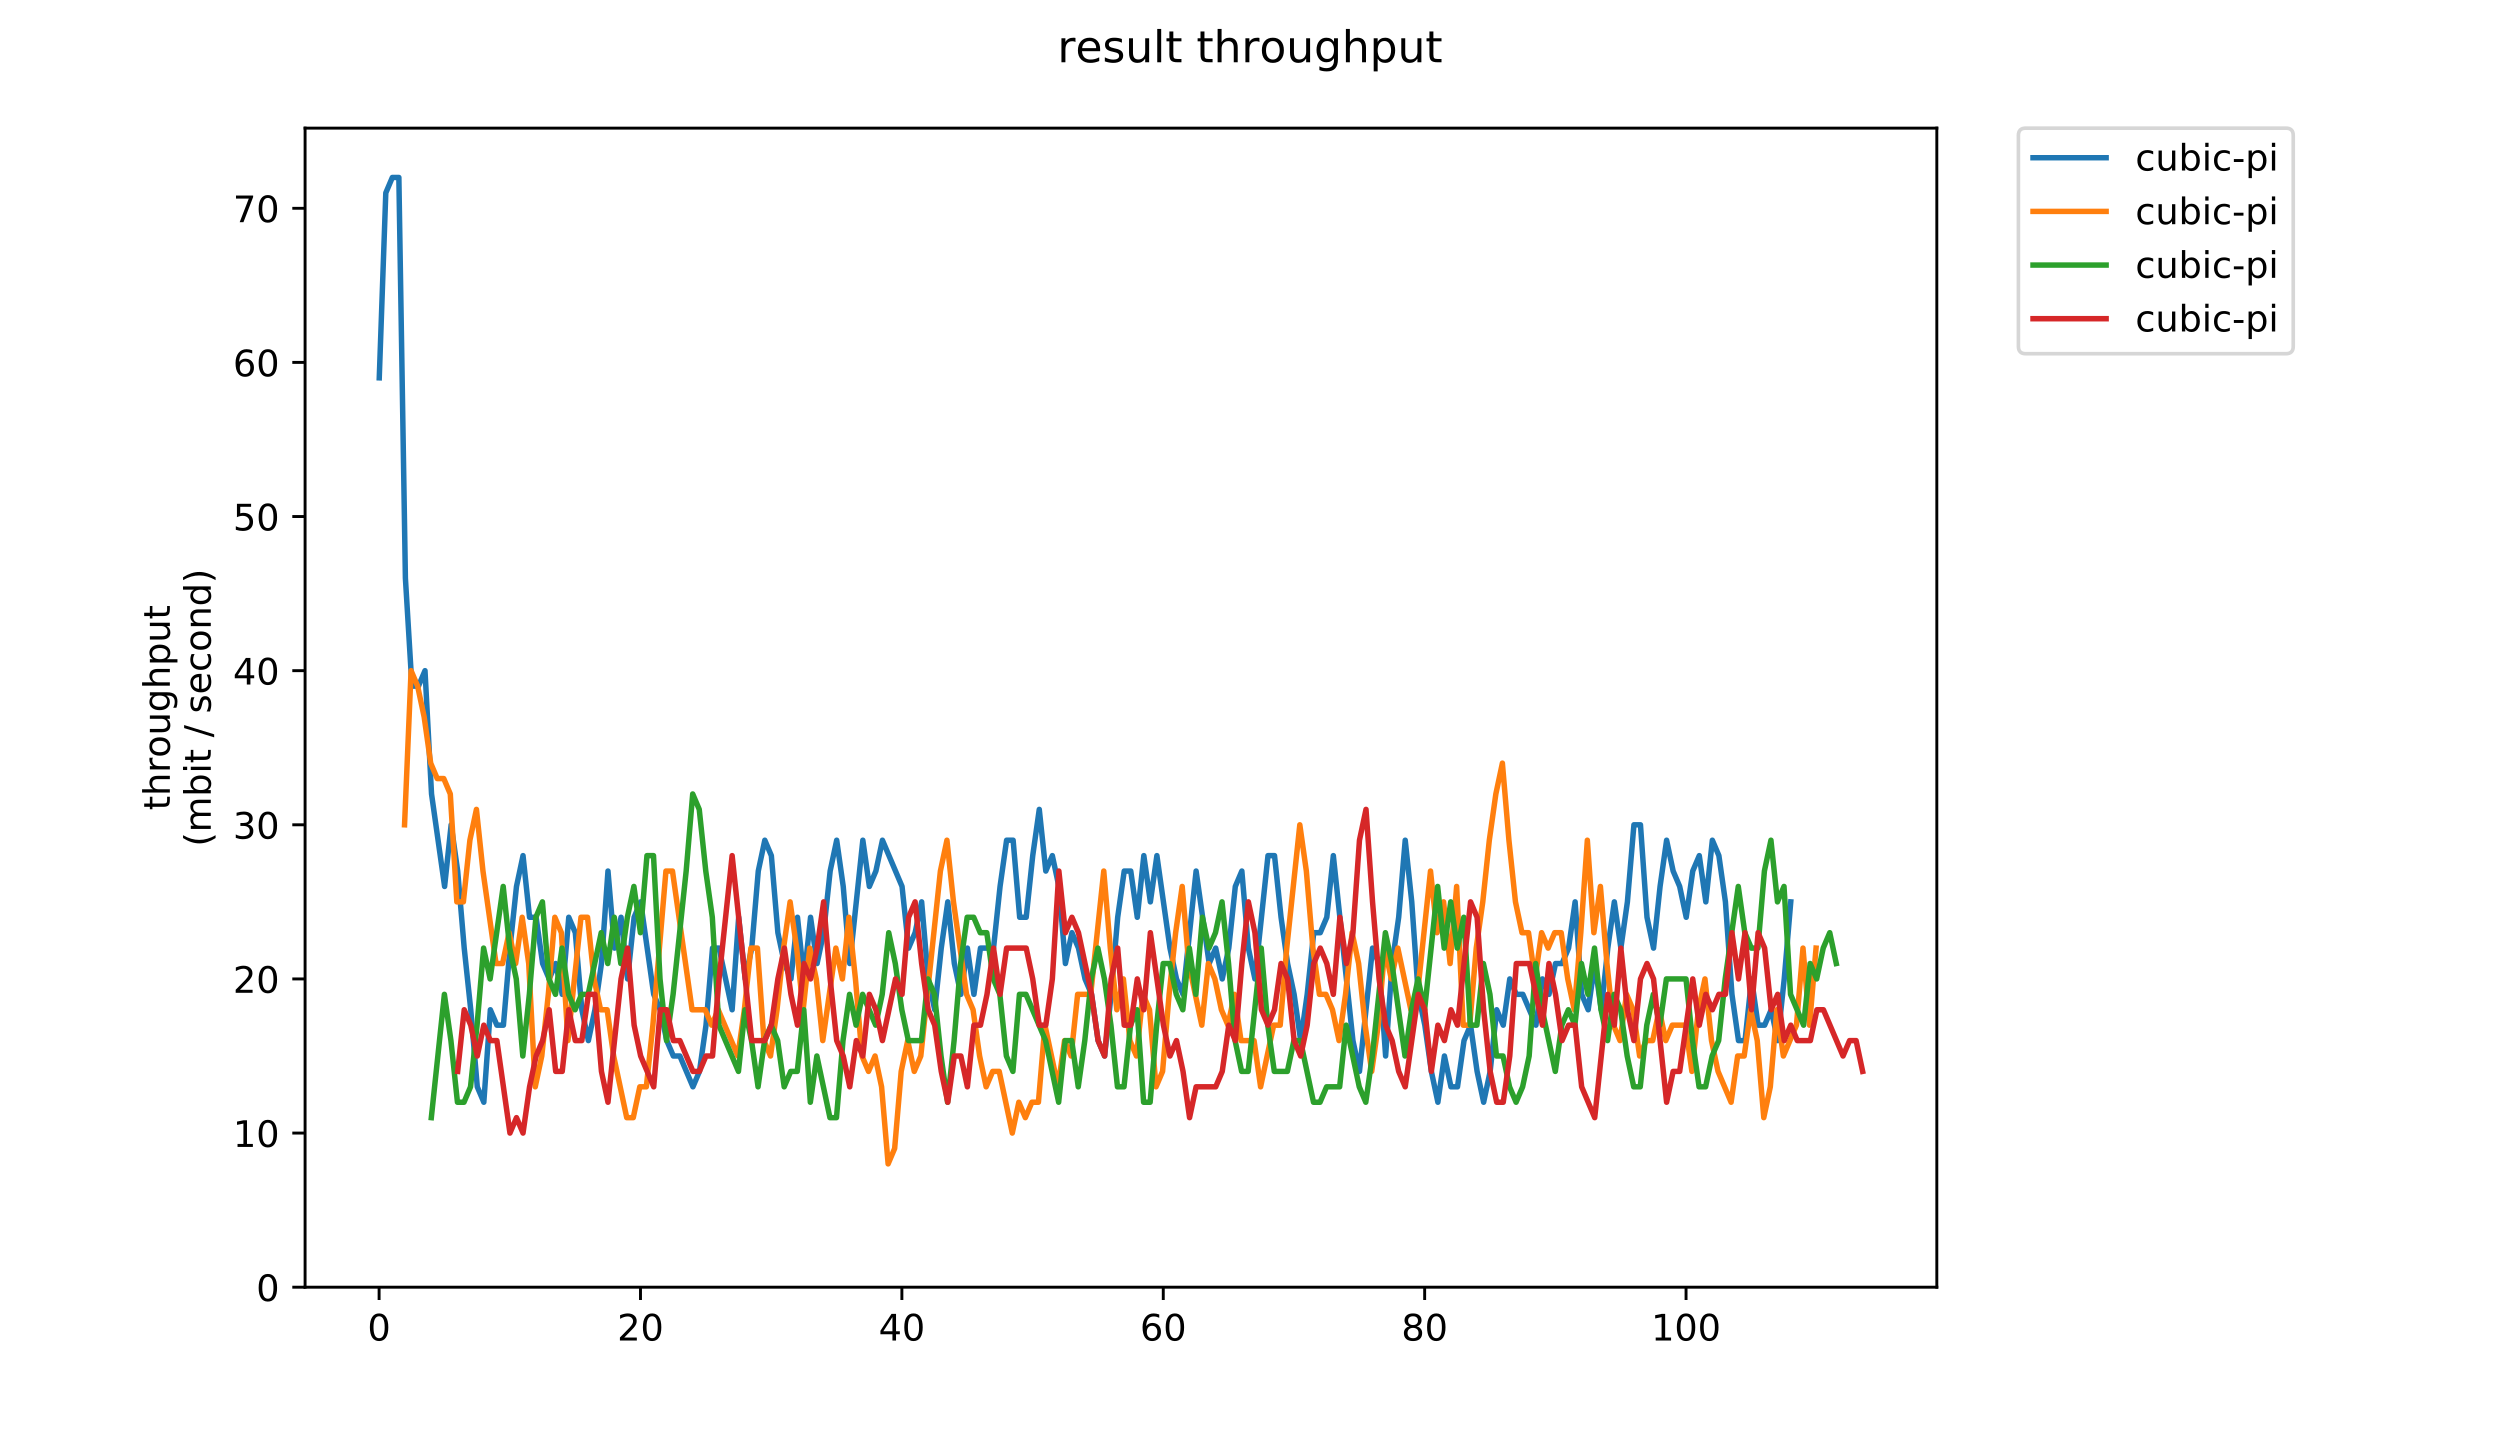 <?xml version="1.0" encoding="utf-8" standalone="no"?>
<!DOCTYPE svg PUBLIC "-//W3C//DTD SVG 1.1//EN"
  "http://www.w3.org/Graphics/SVG/1.1/DTD/svg11.dtd">
<!-- Created with matplotlib (https://matplotlib.org/) -->
<svg height="396pt" version="1.1" viewBox="0 0 684 396" width="684pt" xmlns="http://www.w3.org/2000/svg" xmlns:xlink="http://www.w3.org/1999/xlink">
 <defs>
  <style type="text/css">
*{stroke-linecap:butt;stroke-linejoin:round;}
  </style>
 </defs>
 <g id="figure_1">
  <g id="patch_1">
   <path d="M 0 396 
L 684 396 
L 684 0 
L 0 0 
z
" style="fill:#ffffff;"/>
  </g>
  <g id="axes_1">
   <g id="patch_2">
    <path d="M 83.472 352.174 
L 529.913 352.174 
L 529.913 35.062 
L 83.472 35.062 
z
" style="fill:#ffffff;"/>
   </g>
   <g id="matplotlib.axis_1">
    <g id="xtick_1">
     <g id="line2d_1">
      <defs>
       <path d="M 0 0 
L 0 3.5 
" id="mb45acf8e21" style="stroke:#000000;stroke-width:0.8;"/>
      </defs>
      <g>
       <use style="stroke:#000000;stroke-width:0.8;" x="103.722" xlink:href="#mb45acf8e21" y="352.174"/>
      </g>
     </g>
     <g id="text_1">
      <!-- 0 -->
      <defs>
       <path d="M 31.781 66.406 
Q 24.172 66.406 20.328 58.906 
Q 16.5 51.422 16.5 36.375 
Q 16.5 21.391 20.328 13.891 
Q 24.172 6.391 31.781 6.391 
Q 39.453 6.391 43.281 13.891 
Q 47.125 21.391 47.125 36.375 
Q 47.125 51.422 43.281 58.906 
Q 39.453 66.406 31.781 66.406 
z
M 31.781 74.219 
Q 44.047 74.219 50.516 64.516 
Q 56.984 54.828 56.984 36.375 
Q 56.984 17.969 50.516 8.266 
Q 44.047 -1.422 31.781 -1.422 
Q 19.531 -1.422 13.062 8.266 
Q 6.594 17.969 6.594 36.375 
Q 6.594 54.828 13.062 64.516 
Q 19.531 74.219 31.781 74.219 
z
" id="DejaVuSans-48"/>
      </defs>
      <g transform="translate(100.541 366.773)scale(0.1 -0.1)">
       <use xlink:href="#DejaVuSans-48"/>
      </g>
     </g>
    </g>
    <g id="xtick_2">
     <g id="line2d_2">
      <g>
       <use style="stroke:#000000;stroke-width:0.8;" x="175.239" xlink:href="#mb45acf8e21" y="352.174"/>
      </g>
     </g>
     <g id="text_2">
      <!-- 20 -->
      <defs>
       <path d="M 19.188 8.297 
L 53.609 8.297 
L 53.609 0 
L 7.328 0 
L 7.328 8.297 
Q 12.938 14.109 22.625 23.891 
Q 32.328 33.688 34.812 36.531 
Q 39.547 41.844 41.422 45.531 
Q 43.312 49.219 43.312 52.781 
Q 43.312 58.594 39.234 62.25 
Q 35.156 65.922 28.609 65.922 
Q 23.969 65.922 18.812 64.312 
Q 13.672 62.703 7.812 59.422 
L 7.812 69.391 
Q 13.766 71.781 18.938 73 
Q 24.125 74.219 28.422 74.219 
Q 39.75 74.219 46.484 68.547 
Q 53.219 62.891 53.219 53.422 
Q 53.219 48.922 51.531 44.891 
Q 49.859 40.875 45.406 35.406 
Q 44.188 33.984 37.641 27.219 
Q 31.109 20.453 19.188 8.297 
z
" id="DejaVuSans-50"/>
      </defs>
      <g transform="translate(168.876 366.773)scale(0.1 -0.1)">
       <use xlink:href="#DejaVuSans-50"/>
       <use x="63.623" xlink:href="#DejaVuSans-48"/>
      </g>
     </g>
    </g>
    <g id="xtick_3">
     <g id="line2d_3">
      <g>
       <use style="stroke:#000000;stroke-width:0.8;" x="246.755" xlink:href="#mb45acf8e21" y="352.174"/>
      </g>
     </g>
     <g id="text_3">
      <!-- 40 -->
      <defs>
       <path d="M 37.797 64.312 
L 12.891 25.391 
L 37.797 25.391 
z
M 35.203 72.906 
L 47.609 72.906 
L 47.609 25.391 
L 58.016 25.391 
L 58.016 17.188 
L 47.609 17.188 
L 47.609 0 
L 37.797 0 
L 37.797 17.188 
L 4.891 17.188 
L 4.891 26.703 
z
" id="DejaVuSans-52"/>
      </defs>
      <g transform="translate(240.392 366.773)scale(0.1 -0.1)">
       <use xlink:href="#DejaVuSans-52"/>
       <use x="63.623" xlink:href="#DejaVuSans-48"/>
      </g>
     </g>
    </g>
    <g id="xtick_4">
     <g id="line2d_4">
      <g>
       <use style="stroke:#000000;stroke-width:0.8;" x="318.271" xlink:href="#mb45acf8e21" y="352.174"/>
      </g>
     </g>
     <g id="text_4">
      <!-- 60 -->
      <defs>
       <path d="M 33.016 40.375 
Q 26.375 40.375 22.484 35.828 
Q 18.609 31.297 18.609 23.391 
Q 18.609 15.531 22.484 10.953 
Q 26.375 6.391 33.016 6.391 
Q 39.656 6.391 43.531 10.953 
Q 47.406 15.531 47.406 23.391 
Q 47.406 31.297 43.531 35.828 
Q 39.656 40.375 33.016 40.375 
z
M 52.594 71.297 
L 52.594 62.312 
Q 48.875 64.062 45.094 64.984 
Q 41.312 65.922 37.594 65.922 
Q 27.828 65.922 22.672 59.328 
Q 17.531 52.734 16.797 39.406 
Q 19.672 43.656 24.016 45.922 
Q 28.375 48.188 33.594 48.188 
Q 44.578 48.188 50.953 41.516 
Q 57.328 34.859 57.328 23.391 
Q 57.328 12.156 50.688 5.359 
Q 44.047 -1.422 33.016 -1.422 
Q 20.359 -1.422 13.672 8.266 
Q 6.984 17.969 6.984 36.375 
Q 6.984 53.656 15.188 63.938 
Q 23.391 74.219 37.203 74.219 
Q 40.922 74.219 44.703 73.484 
Q 48.484 72.75 52.594 71.297 
z
" id="DejaVuSans-54"/>
      </defs>
      <g transform="translate(311.909 366.773)scale(0.1 -0.1)">
       <use xlink:href="#DejaVuSans-54"/>
       <use x="63.623" xlink:href="#DejaVuSans-48"/>
      </g>
     </g>
    </g>
    <g id="xtick_5">
     <g id="line2d_5">
      <g>
       <use style="stroke:#000000;stroke-width:0.8;" x="389.787" xlink:href="#mb45acf8e21" y="352.174"/>
      </g>
     </g>
     <g id="text_5">
      <!-- 80 -->
      <defs>
       <path d="M 31.781 34.625 
Q 24.75 34.625 20.719 30.859 
Q 16.703 27.094 16.703 20.516 
Q 16.703 13.922 20.719 10.156 
Q 24.75 6.391 31.781 6.391 
Q 38.812 6.391 42.859 10.172 
Q 46.922 13.969 46.922 20.516 
Q 46.922 27.094 42.891 30.859 
Q 38.875 34.625 31.781 34.625 
z
M 21.922 38.812 
Q 15.578 40.375 12.031 44.719 
Q 8.5 49.078 8.5 55.328 
Q 8.5 64.062 14.719 69.141 
Q 20.953 74.219 31.781 74.219 
Q 42.672 74.219 48.875 69.141 
Q 55.078 64.062 55.078 55.328 
Q 55.078 49.078 51.531 44.719 
Q 48 40.375 41.703 38.812 
Q 48.828 37.156 52.797 32.312 
Q 56.781 27.484 56.781 20.516 
Q 56.781 9.906 50.312 4.234 
Q 43.844 -1.422 31.781 -1.422 
Q 19.734 -1.422 13.25 4.234 
Q 6.781 9.906 6.781 20.516 
Q 6.781 27.484 10.781 32.312 
Q 14.797 37.156 21.922 38.812 
z
M 18.312 54.391 
Q 18.312 48.734 21.844 45.562 
Q 25.391 42.391 31.781 42.391 
Q 38.141 42.391 41.719 45.562 
Q 45.312 48.734 45.312 54.391 
Q 45.312 60.062 41.719 63.234 
Q 38.141 66.406 31.781 66.406 
Q 25.391 66.406 21.844 63.234 
Q 18.312 60.062 18.312 54.391 
z
" id="DejaVuSans-56"/>
      </defs>
      <g transform="translate(383.425 366.773)scale(0.1 -0.1)">
       <use xlink:href="#DejaVuSans-56"/>
       <use x="63.623" xlink:href="#DejaVuSans-48"/>
      </g>
     </g>
    </g>
    <g id="xtick_6">
     <g id="line2d_6">
      <g>
       <use style="stroke:#000000;stroke-width:0.8;" x="461.304" xlink:href="#mb45acf8e21" y="352.174"/>
      </g>
     </g>
     <g id="text_6">
      <!-- 100 -->
      <defs>
       <path d="M 12.406 8.297 
L 28.516 8.297 
L 28.516 63.922 
L 10.984 60.406 
L 10.984 69.391 
L 28.422 72.906 
L 38.281 72.906 
L 38.281 8.297 
L 54.391 8.297 
L 54.391 0 
L 12.406 0 
z
" id="DejaVuSans-49"/>
      </defs>
      <g transform="translate(451.76 366.773)scale(0.1 -0.1)">
       <use xlink:href="#DejaVuSans-49"/>
       <use x="63.623" xlink:href="#DejaVuSans-48"/>
       <use x="127.246" xlink:href="#DejaVuSans-48"/>
      </g>
     </g>
    </g>
   </g>
   <g id="matplotlib.axis_2">
    <g id="ytick_1">
     <g id="line2d_7">
      <defs>
       <path d="M 0 0 
L -3.5 0 
" id="mdee105ce98" style="stroke:#000000;stroke-width:0.8;"/>
      </defs>
      <g>
       <use style="stroke:#000000;stroke-width:0.8;" x="83.472" xlink:href="#mdee105ce98" y="352.174"/>
      </g>
     </g>
     <g id="text_7">
      <!-- 0 -->
      <g transform="translate(70.11 355.973)scale(0.1 -0.1)">
       <use xlink:href="#DejaVuSans-48"/>
      </g>
     </g>
    </g>
    <g id="ytick_2">
     <g id="line2d_8">
      <g>
       <use style="stroke:#000000;stroke-width:0.8;" x="83.472" xlink:href="#mdee105ce98" y="310.005"/>
      </g>
     </g>
     <g id="text_8">
      <!-- 10 -->
      <g transform="translate(63.747 313.804)scale(0.1 -0.1)">
       <use xlink:href="#DejaVuSans-49"/>
       <use x="63.623" xlink:href="#DejaVuSans-48"/>
      </g>
     </g>
    </g>
    <g id="ytick_3">
     <g id="line2d_9">
      <g>
       <use style="stroke:#000000;stroke-width:0.8;" x="83.472" xlink:href="#mdee105ce98" y="267.836"/>
      </g>
     </g>
     <g id="text_9">
      <!-- 20 -->
      <g transform="translate(63.747 271.635)scale(0.1 -0.1)">
       <use xlink:href="#DejaVuSans-50"/>
       <use x="63.623" xlink:href="#DejaVuSans-48"/>
      </g>
     </g>
    </g>
    <g id="ytick_4">
     <g id="line2d_10">
      <g>
       <use style="stroke:#000000;stroke-width:0.8;" x="83.472" xlink:href="#mdee105ce98" y="225.667"/>
      </g>
     </g>
     <g id="text_10">
      <!-- 30 -->
      <defs>
       <path d="M 40.578 39.312 
Q 47.656 37.797 51.625 33 
Q 55.609 28.219 55.609 21.188 
Q 55.609 10.406 48.188 4.484 
Q 40.766 -1.422 27.094 -1.422 
Q 22.516 -1.422 17.656 -0.516 
Q 12.797 0.391 7.625 2.203 
L 7.625 11.719 
Q 11.719 9.328 16.594 8.109 
Q 21.484 6.891 26.812 6.891 
Q 36.078 6.891 40.938 10.547 
Q 45.797 14.203 45.797 21.188 
Q 45.797 27.641 41.281 31.266 
Q 36.766 34.906 28.719 34.906 
L 20.219 34.906 
L 20.219 43.016 
L 29.109 43.016 
Q 36.375 43.016 40.234 45.922 
Q 44.094 48.828 44.094 54.297 
Q 44.094 59.906 40.109 62.906 
Q 36.141 65.922 28.719 65.922 
Q 24.656 65.922 20.016 65.031 
Q 15.375 64.156 9.812 62.312 
L 9.812 71.094 
Q 15.438 72.656 20.344 73.438 
Q 25.25 74.219 29.594 74.219 
Q 40.828 74.219 47.359 69.109 
Q 53.906 64.016 53.906 55.328 
Q 53.906 49.266 50.438 45.094 
Q 46.969 40.922 40.578 39.312 
z
" id="DejaVuSans-51"/>
      </defs>
      <g transform="translate(63.747 229.466)scale(0.1 -0.1)">
       <use xlink:href="#DejaVuSans-51"/>
       <use x="63.623" xlink:href="#DejaVuSans-48"/>
      </g>
     </g>
    </g>
    <g id="ytick_5">
     <g id="line2d_11">
      <g>
       <use style="stroke:#000000;stroke-width:0.8;" x="83.472" xlink:href="#mdee105ce98" y="183.498"/>
      </g>
     </g>
     <g id="text_11">
      <!-- 40 -->
      <g transform="translate(63.747 187.297)scale(0.1 -0.1)">
       <use xlink:href="#DejaVuSans-52"/>
       <use x="63.623" xlink:href="#DejaVuSans-48"/>
      </g>
     </g>
    </g>
    <g id="ytick_6">
     <g id="line2d_12">
      <g>
       <use style="stroke:#000000;stroke-width:0.8;" x="83.472" xlink:href="#mdee105ce98" y="141.329"/>
      </g>
     </g>
     <g id="text_12">
      <!-- 50 -->
      <defs>
       <path d="M 10.797 72.906 
L 49.516 72.906 
L 49.516 64.594 
L 19.828 64.594 
L 19.828 46.734 
Q 21.969 47.469 24.109 47.828 
Q 26.266 48.188 28.422 48.188 
Q 40.625 48.188 47.75 41.5 
Q 54.891 34.812 54.891 23.391 
Q 54.891 11.625 47.562 5.094 
Q 40.234 -1.422 26.906 -1.422 
Q 22.312 -1.422 17.547 -0.641 
Q 12.797 0.141 7.719 1.703 
L 7.719 11.625 
Q 12.109 9.234 16.797 8.062 
Q 21.484 6.891 26.703 6.891 
Q 35.156 6.891 40.078 11.328 
Q 45.016 15.766 45.016 23.391 
Q 45.016 31 40.078 35.438 
Q 35.156 39.891 26.703 39.891 
Q 22.75 39.891 18.812 39.016 
Q 14.891 38.141 10.797 36.281 
z
" id="DejaVuSans-53"/>
      </defs>
      <g transform="translate(63.747 145.128)scale(0.1 -0.1)">
       <use xlink:href="#DejaVuSans-53"/>
       <use x="63.623" xlink:href="#DejaVuSans-48"/>
      </g>
     </g>
    </g>
    <g id="ytick_7">
     <g id="line2d_13">
      <g>
       <use style="stroke:#000000;stroke-width:0.8;" x="83.472" xlink:href="#mdee105ce98" y="99.16"/>
      </g>
     </g>
     <g id="text_13">
      <!-- 60 -->
      <g transform="translate(63.747 102.959)scale(0.1 -0.1)">
       <use xlink:href="#DejaVuSans-54"/>
       <use x="63.623" xlink:href="#DejaVuSans-48"/>
      </g>
     </g>
    </g>
    <g id="ytick_8">
     <g id="line2d_14">
      <g>
       <use style="stroke:#000000;stroke-width:0.8;" x="83.472" xlink:href="#mdee105ce98" y="56.99"/>
      </g>
     </g>
     <g id="text_14">
      <!-- 70 -->
      <defs>
       <path d="M 8.203 72.906 
L 55.078 72.906 
L 55.078 68.703 
L 28.609 0 
L 18.312 0 
L 43.219 64.594 
L 8.203 64.594 
z
" id="DejaVuSans-55"/>
      </defs>
      <g transform="translate(63.747 60.79)scale(0.1 -0.1)">
       <use xlink:href="#DejaVuSans-55"/>
       <use x="63.623" xlink:href="#DejaVuSans-48"/>
      </g>
     </g>
    </g>
    <g id="text_15">
     <!-- throughput -->
     <defs>
      <path d="M 18.312 70.219 
L 18.312 54.688 
L 36.812 54.688 
L 36.812 47.703 
L 18.312 47.703 
L 18.312 18.016 
Q 18.312 11.328 20.141 9.422 
Q 21.969 7.516 27.594 7.516 
L 36.812 7.516 
L 36.812 0 
L 27.594 0 
Q 17.188 0 13.234 3.875 
Q 9.281 7.766 9.281 18.016 
L 9.281 47.703 
L 2.688 47.703 
L 2.688 54.688 
L 9.281 54.688 
L 9.281 70.219 
z
" id="DejaVuSans-116"/>
      <path d="M 54.891 33.016 
L 54.891 0 
L 45.906 0 
L 45.906 32.719 
Q 45.906 40.484 42.875 44.328 
Q 39.844 48.188 33.797 48.188 
Q 26.516 48.188 22.312 43.547 
Q 18.109 38.922 18.109 30.906 
L 18.109 0 
L 9.078 0 
L 9.078 75.984 
L 18.109 75.984 
L 18.109 46.188 
Q 21.344 51.125 25.703 53.562 
Q 30.078 56 35.797 56 
Q 45.219 56 50.047 50.172 
Q 54.891 44.344 54.891 33.016 
z
" id="DejaVuSans-104"/>
      <path d="M 41.109 46.297 
Q 39.594 47.172 37.812 47.578 
Q 36.031 48 33.891 48 
Q 26.266 48 22.188 43.047 
Q 18.109 38.094 18.109 28.812 
L 18.109 0 
L 9.078 0 
L 9.078 54.688 
L 18.109 54.688 
L 18.109 46.188 
Q 20.953 51.172 25.484 53.578 
Q 30.031 56 36.531 56 
Q 37.453 56 38.578 55.875 
Q 39.703 55.766 41.062 55.516 
z
" id="DejaVuSans-114"/>
      <path d="M 30.609 48.391 
Q 23.391 48.391 19.188 42.75 
Q 14.984 37.109 14.984 27.297 
Q 14.984 17.484 19.156 11.844 
Q 23.344 6.203 30.609 6.203 
Q 37.797 6.203 41.984 11.859 
Q 46.188 17.531 46.188 27.297 
Q 46.188 37.016 41.984 42.703 
Q 37.797 48.391 30.609 48.391 
z
M 30.609 56 
Q 42.328 56 49.016 48.375 
Q 55.719 40.766 55.719 27.297 
Q 55.719 13.875 49.016 6.219 
Q 42.328 -1.422 30.609 -1.422 
Q 18.844 -1.422 12.172 6.219 
Q 5.516 13.875 5.516 27.297 
Q 5.516 40.766 12.172 48.375 
Q 18.844 56 30.609 56 
z
" id="DejaVuSans-111"/>
      <path d="M 8.5 21.578 
L 8.5 54.688 
L 17.484 54.688 
L 17.484 21.922 
Q 17.484 14.156 20.5 10.266 
Q 23.531 6.391 29.594 6.391 
Q 36.859 6.391 41.078 11.031 
Q 45.312 15.672 45.312 23.688 
L 45.312 54.688 
L 54.297 54.688 
L 54.297 0 
L 45.312 0 
L 45.312 8.406 
Q 42.047 3.422 37.719 1 
Q 33.406 -1.422 27.688 -1.422 
Q 18.266 -1.422 13.375 4.438 
Q 8.5 10.297 8.5 21.578 
z
M 31.109 56 
z
" id="DejaVuSans-117"/>
      <path d="M 45.406 27.984 
Q 45.406 37.75 41.375 43.109 
Q 37.359 48.484 30.078 48.484 
Q 22.859 48.484 18.828 43.109 
Q 14.797 37.75 14.797 27.984 
Q 14.797 18.266 18.828 12.891 
Q 22.859 7.516 30.078 7.516 
Q 37.359 7.516 41.375 12.891 
Q 45.406 18.266 45.406 27.984 
z
M 54.391 6.781 
Q 54.391 -7.172 48.188 -13.984 
Q 42 -20.797 29.203 -20.797 
Q 24.469 -20.797 20.266 -20.094 
Q 16.062 -19.391 12.109 -17.922 
L 12.109 -9.188 
Q 16.062 -11.328 19.922 -12.344 
Q 23.781 -13.375 27.781 -13.375 
Q 36.625 -13.375 41.016 -8.766 
Q 45.406 -4.156 45.406 5.172 
L 45.406 9.625 
Q 42.625 4.781 38.281 2.391 
Q 33.938 0 27.875 0 
Q 17.828 0 11.672 7.656 
Q 5.516 15.328 5.516 27.984 
Q 5.516 40.672 11.672 48.328 
Q 17.828 56 27.875 56 
Q 33.938 56 38.281 53.609 
Q 42.625 51.219 45.406 46.391 
L 45.406 54.688 
L 54.391 54.688 
z
" id="DejaVuSans-103"/>
      <path d="M 18.109 8.203 
L 18.109 -20.797 
L 9.078 -20.797 
L 9.078 54.688 
L 18.109 54.688 
L 18.109 46.391 
Q 20.953 51.266 25.266 53.625 
Q 29.594 56 35.594 56 
Q 45.562 56 51.781 48.094 
Q 58.016 40.188 58.016 27.297 
Q 58.016 14.406 51.781 6.484 
Q 45.562 -1.422 35.594 -1.422 
Q 29.594 -1.422 25.266 0.953 
Q 20.953 3.328 18.109 8.203 
z
M 48.688 27.297 
Q 48.688 37.203 44.609 42.844 
Q 40.531 48.484 33.406 48.484 
Q 26.266 48.484 22.188 42.844 
Q 18.109 37.203 18.109 27.297 
Q 18.109 17.391 22.188 11.75 
Q 26.266 6.109 33.406 6.109 
Q 40.531 6.109 44.609 11.75 
Q 48.688 17.391 48.688 27.297 
z
" id="DejaVuSans-112"/>
     </defs>
     <g transform="translate(46.47 221.675)rotate(-90)scale(0.1 -0.1)">
      <use xlink:href="#DejaVuSans-116"/>
      <use x="39.209" xlink:href="#DejaVuSans-104"/>
      <use x="102.588" xlink:href="#DejaVuSans-114"/>
      <use x="143.67" xlink:href="#DejaVuSans-111"/>
      <use x="204.852" xlink:href="#DejaVuSans-117"/>
      <use x="268.23" xlink:href="#DejaVuSans-103"/>
      <use x="331.707" xlink:href="#DejaVuSans-104"/>
      <use x="395.086" xlink:href="#DejaVuSans-112"/>
      <use x="458.562" xlink:href="#DejaVuSans-117"/>
      <use x="521.941" xlink:href="#DejaVuSans-116"/>
     </g>
     <!-- (mbit / second) -->
     <defs>
      <path d="M 31 75.875 
Q 24.469 64.656 21.281 53.656 
Q 18.109 42.672 18.109 31.391 
Q 18.109 20.125 21.312 9.062 
Q 24.516 -2 31 -13.188 
L 23.188 -13.188 
Q 15.875 -1.703 12.234 9.375 
Q 8.594 20.453 8.594 31.391 
Q 8.594 42.281 12.203 53.312 
Q 15.828 64.359 23.188 75.875 
z
" id="DejaVuSans-40"/>
      <path d="M 52 44.188 
Q 55.375 50.25 60.062 53.125 
Q 64.75 56 71.094 56 
Q 79.641 56 84.281 50.016 
Q 88.922 44.047 88.922 33.016 
L 88.922 0 
L 79.891 0 
L 79.891 32.719 
Q 79.891 40.578 77.094 44.375 
Q 74.312 48.188 68.609 48.188 
Q 61.625 48.188 57.562 43.547 
Q 53.516 38.922 53.516 30.906 
L 53.516 0 
L 44.484 0 
L 44.484 32.719 
Q 44.484 40.625 41.703 44.406 
Q 38.922 48.188 33.109 48.188 
Q 26.219 48.188 22.156 43.531 
Q 18.109 38.875 18.109 30.906 
L 18.109 0 
L 9.078 0 
L 9.078 54.688 
L 18.109 54.688 
L 18.109 46.188 
Q 21.188 51.219 25.484 53.609 
Q 29.781 56 35.688 56 
Q 41.656 56 45.828 52.969 
Q 50 49.953 52 44.188 
z
" id="DejaVuSans-109"/>
      <path d="M 48.688 27.297 
Q 48.688 37.203 44.609 42.844 
Q 40.531 48.484 33.406 48.484 
Q 26.266 48.484 22.188 42.844 
Q 18.109 37.203 18.109 27.297 
Q 18.109 17.391 22.188 11.75 
Q 26.266 6.109 33.406 6.109 
Q 40.531 6.109 44.609 11.75 
Q 48.688 17.391 48.688 27.297 
z
M 18.109 46.391 
Q 20.953 51.266 25.266 53.625 
Q 29.594 56 35.594 56 
Q 45.562 56 51.781 48.094 
Q 58.016 40.188 58.016 27.297 
Q 58.016 14.406 51.781 6.484 
Q 45.562 -1.422 35.594 -1.422 
Q 29.594 -1.422 25.266 0.953 
Q 20.953 3.328 18.109 8.203 
L 18.109 0 
L 9.078 0 
L 9.078 75.984 
L 18.109 75.984 
z
" id="DejaVuSans-98"/>
      <path d="M 9.422 54.688 
L 18.406 54.688 
L 18.406 0 
L 9.422 0 
z
M 9.422 75.984 
L 18.406 75.984 
L 18.406 64.594 
L 9.422 64.594 
z
" id="DejaVuSans-105"/>
      <path id="DejaVuSans-32"/>
      <path d="M 25.391 72.906 
L 33.688 72.906 
L 8.297 -9.281 
L 0 -9.281 
z
" id="DejaVuSans-47"/>
      <path d="M 44.281 53.078 
L 44.281 44.578 
Q 40.484 46.531 36.375 47.5 
Q 32.281 48.484 27.875 48.484 
Q 21.188 48.484 17.844 46.438 
Q 14.5 44.391 14.5 40.281 
Q 14.5 37.156 16.891 35.375 
Q 19.281 33.594 26.516 31.984 
L 29.594 31.297 
Q 39.156 29.25 43.188 25.516 
Q 47.219 21.781 47.219 15.094 
Q 47.219 7.469 41.188 3.016 
Q 35.156 -1.422 24.609 -1.422 
Q 20.219 -1.422 15.453 -0.562 
Q 10.688 0.297 5.422 2 
L 5.422 11.281 
Q 10.406 8.688 15.234 7.391 
Q 20.062 6.109 24.812 6.109 
Q 31.156 6.109 34.562 8.281 
Q 37.984 10.453 37.984 14.406 
Q 37.984 18.062 35.516 20.016 
Q 33.062 21.969 24.703 23.781 
L 21.578 24.516 
Q 13.234 26.266 9.516 29.906 
Q 5.812 33.547 5.812 39.891 
Q 5.812 47.609 11.281 51.797 
Q 16.75 56 26.812 56 
Q 31.781 56 36.172 55.266 
Q 40.578 54.547 44.281 53.078 
z
" id="DejaVuSans-115"/>
      <path d="M 56.203 29.594 
L 56.203 25.203 
L 14.891 25.203 
Q 15.484 15.922 20.484 11.062 
Q 25.484 6.203 34.422 6.203 
Q 39.594 6.203 44.453 7.469 
Q 49.312 8.734 54.109 11.281 
L 54.109 2.781 
Q 49.266 0.734 44.188 -0.344 
Q 39.109 -1.422 33.891 -1.422 
Q 20.797 -1.422 13.156 6.188 
Q 5.516 13.812 5.516 26.812 
Q 5.516 40.234 12.766 48.109 
Q 20.016 56 32.328 56 
Q 43.359 56 49.781 48.891 
Q 56.203 41.797 56.203 29.594 
z
M 47.219 32.234 
Q 47.125 39.594 43.094 43.984 
Q 39.062 48.391 32.422 48.391 
Q 24.906 48.391 20.391 44.141 
Q 15.875 39.891 15.188 32.172 
z
" id="DejaVuSans-101"/>
      <path d="M 48.781 52.594 
L 48.781 44.188 
Q 44.969 46.297 41.141 47.344 
Q 37.312 48.391 33.406 48.391 
Q 24.656 48.391 19.812 42.844 
Q 14.984 37.312 14.984 27.297 
Q 14.984 17.281 19.812 11.734 
Q 24.656 6.203 33.406 6.203 
Q 37.312 6.203 41.141 7.25 
Q 44.969 8.297 48.781 10.406 
L 48.781 2.094 
Q 45.016 0.344 40.984 -0.531 
Q 36.969 -1.422 32.422 -1.422 
Q 20.062 -1.422 12.781 6.344 
Q 5.516 14.109 5.516 27.297 
Q 5.516 40.672 12.859 48.328 
Q 20.219 56 33.016 56 
Q 37.156 56 41.109 55.141 
Q 45.062 54.297 48.781 52.594 
z
" id="DejaVuSans-99"/>
      <path d="M 54.891 33.016 
L 54.891 0 
L 45.906 0 
L 45.906 32.719 
Q 45.906 40.484 42.875 44.328 
Q 39.844 48.188 33.797 48.188 
Q 26.516 48.188 22.312 43.547 
Q 18.109 38.922 18.109 30.906 
L 18.109 0 
L 9.078 0 
L 9.078 54.688 
L 18.109 54.688 
L 18.109 46.188 
Q 21.344 51.125 25.703 53.562 
Q 30.078 56 35.797 56 
Q 45.219 56 50.047 50.172 
Q 54.891 44.344 54.891 33.016 
z
" id="DejaVuSans-110"/>
      <path d="M 45.406 46.391 
L 45.406 75.984 
L 54.391 75.984 
L 54.391 0 
L 45.406 0 
L 45.406 8.203 
Q 42.578 3.328 38.25 0.953 
Q 33.938 -1.422 27.875 -1.422 
Q 17.969 -1.422 11.734 6.484 
Q 5.516 14.406 5.516 27.297 
Q 5.516 40.188 11.734 48.094 
Q 17.969 56 27.875 56 
Q 33.938 56 38.25 53.625 
Q 42.578 51.266 45.406 46.391 
z
M 14.797 27.297 
Q 14.797 17.391 18.875 11.75 
Q 22.953 6.109 30.078 6.109 
Q 37.203 6.109 41.297 11.75 
Q 45.406 17.391 45.406 27.297 
Q 45.406 37.203 41.297 42.844 
Q 37.203 48.484 30.078 48.484 
Q 22.953 48.484 18.875 42.844 
Q 14.797 37.203 14.797 27.297 
z
" id="DejaVuSans-100"/>
      <path d="M 8.016 75.875 
L 15.828 75.875 
Q 23.141 64.359 26.781 53.312 
Q 30.422 42.281 30.422 31.391 
Q 30.422 20.453 26.781 9.375 
Q 23.141 -1.703 15.828 -13.188 
L 8.016 -13.188 
Q 14.5 -2 17.703 9.062 
Q 20.906 20.125 20.906 31.391 
Q 20.906 42.672 17.703 53.656 
Q 14.5 64.656 8.016 75.875 
z
" id="DejaVuSans-41"/>
     </defs>
     <g transform="translate(57.668 231.609)rotate(-90)scale(0.1 -0.1)">
      <use xlink:href="#DejaVuSans-40"/>
      <use x="39.014" xlink:href="#DejaVuSans-109"/>
      <use x="136.426" xlink:href="#DejaVuSans-98"/>
      <use x="199.902" xlink:href="#DejaVuSans-105"/>
      <use x="227.686" xlink:href="#DejaVuSans-116"/>
      <use x="266.895" xlink:href="#DejaVuSans-32"/>
      <use x="298.682" xlink:href="#DejaVuSans-47"/>
      <use x="332.373" xlink:href="#DejaVuSans-32"/>
      <use x="364.16" xlink:href="#DejaVuSans-115"/>
      <use x="416.26" xlink:href="#DejaVuSans-101"/>
      <use x="477.783" xlink:href="#DejaVuSans-99"/>
      <use x="532.764" xlink:href="#DejaVuSans-111"/>
      <use x="593.945" xlink:href="#DejaVuSans-110"/>
      <use x="657.324" xlink:href="#DejaVuSans-100"/>
      <use x="720.801" xlink:href="#DejaVuSans-41"/>
     </g>
    </g>
   </g>
   <g id="line2d_15">
    <path clip-path="url(#p5f8a12646d)" d="M 103.765 103.376 
L 105.553 52.774 
L 107.341 48.557 
L 109.129 48.557 
L 110.917 158.196 
L 112.705 187.715 
L 114.493 187.715 
L 116.28 183.498 
L 118.068 217.233 
L 121.644 242.534 
L 123.432 225.667 
L 125.22 238.318 
L 127.008 259.402 
L 128.796 276.27 
L 130.584 297.354 
L 132.372 301.571 
L 134.16 276.27 
L 135.947 280.487 
L 137.735 280.487 
L 139.523 259.402 
L 141.311 242.534 
L 143.099 234.101 
L 144.887 250.968 
L 146.675 250.968 
L 148.463 263.619 
L 150.251 267.836 
L 152.039 263.619 
L 153.827 272.053 
L 155.614 250.968 
L 157.402 255.185 
L 159.19 276.27 
L 160.978 284.704 
L 162.766 276.27 
L 164.554 263.619 
L 166.342 238.318 
L 168.13 259.402 
L 169.918 250.968 
L 171.706 267.836 
L 173.494 250.968 
L 175.281 246.751 
L 178.857 272.053 
L 180.645 276.27 
L 182.433 284.704 
L 184.221 288.921 
L 186.009 288.921 
L 189.585 297.354 
L 191.373 293.137 
L 193.16 280.487 
L 194.948 259.402 
L 196.736 259.402 
L 200.312 276.27 
L 202.1 250.968 
L 203.888 267.836 
L 205.676 259.402 
L 207.464 238.318 
L 209.252 229.884 
L 211.04 234.101 
L 212.827 255.185 
L 214.615 263.619 
L 216.403 267.836 
L 218.191 250.968 
L 219.979 267.836 
L 221.767 250.968 
L 223.555 263.619 
L 225.343 255.185 
L 227.131 238.318 
L 228.919 229.884 
L 230.707 242.534 
L 232.494 263.619 
L 236.07 229.884 
L 237.858 242.534 
L 239.646 238.318 
L 241.434 229.884 
L 246.798 242.534 
L 248.586 259.402 
L 250.374 255.185 
L 252.161 246.751 
L 253.949 267.836 
L 255.737 276.27 
L 257.525 259.402 
L 259.313 246.751 
L 261.101 263.619 
L 262.889 272.053 
L 264.677 259.402 
L 266.465 272.053 
L 268.253 259.402 
L 271.828 259.402 
L 273.616 242.534 
L 275.404 229.884 
L 277.192 229.884 
L 278.98 250.968 
L 280.768 250.968 
L 282.556 234.101 
L 284.344 221.45 
L 286.132 238.318 
L 287.92 234.101 
L 289.708 242.534 
L 291.495 263.619 
L 293.283 255.185 
L 295.071 259.402 
L 296.859 267.836 
L 298.647 272.053 
L 300.435 284.704 
L 302.223 288.921 
L 304.011 272.053 
L 305.799 250.968 
L 307.587 238.318 
L 309.375 238.318 
L 311.162 250.968 
L 312.95 234.101 
L 314.738 246.751 
L 316.526 234.101 
L 320.102 259.402 
L 321.89 267.836 
L 323.678 272.053 
L 327.254 238.318 
L 330.829 263.619 
L 332.617 259.402 
L 334.405 267.836 
L 336.193 259.402 
L 337.981 242.534 
L 339.769 238.318 
L 341.557 259.402 
L 343.345 267.836 
L 346.921 234.101 
L 348.708 234.101 
L 350.496 250.968 
L 352.284 263.619 
L 354.072 272.053 
L 355.86 284.704 
L 357.648 272.053 
L 359.436 255.185 
L 361.224 255.185 
L 363.012 250.968 
L 364.8 234.101 
L 370.163 284.704 
L 371.951 293.137 
L 375.527 259.402 
L 377.315 263.619 
L 379.103 288.921 
L 380.891 263.619 
L 382.679 250.968 
L 384.467 229.884 
L 386.255 246.751 
L 388.042 272.053 
L 389.83 280.487 
L 391.618 293.137 
L 393.406 301.571 
L 395.194 288.921 
L 396.982 297.354 
L 398.77 297.354 
L 400.558 284.704 
L 402.346 280.487 
L 404.134 293.137 
L 405.922 301.571 
L 407.709 293.137 
L 409.497 276.27 
L 411.285 280.487 
L 413.073 267.836 
L 414.861 272.053 
L 416.649 272.053 
L 420.225 280.487 
L 422.013 267.836 
L 423.801 272.053 
L 425.589 263.619 
L 427.376 263.619 
L 429.164 259.402 
L 430.952 246.751 
L 432.74 272.053 
L 434.528 276.27 
L 436.316 263.619 
L 438.104 276.27 
L 439.892 259.402 
L 441.68 246.751 
L 443.468 259.402 
L 445.256 246.751 
L 447.043 225.667 
L 448.831 225.667 
L 450.619 250.968 
L 452.407 259.402 
L 454.195 242.534 
L 455.983 229.884 
L 457.771 238.318 
L 459.559 242.534 
L 461.347 250.968 
L 463.135 238.318 
L 464.923 234.101 
L 466.71 246.751 
L 468.498 229.884 
L 470.286 234.101 
L 472.074 246.751 
L 473.862 272.053 
L 475.65 284.704 
L 477.438 284.704 
L 479.226 267.836 
L 481.014 280.487 
L 482.802 280.487 
L 484.59 276.27 
L 486.377 284.704 
L 488.165 267.836 
L 489.953 246.751 
L 489.953 246.751 
" style="fill:none;stroke:#1f77b4;stroke-linecap:square;stroke-width:1.5;"/>
   </g>
   <g id="line2d_16">
    <path clip-path="url(#p5f8a12646d)" d="M 110.684 225.667 
L 112.472 183.498 
L 114.26 187.715 
L 116.048 196.148 
L 117.836 208.799 
L 119.624 213.016 
L 121.412 213.016 
L 123.2 217.233 
L 124.988 246.751 
L 126.775 246.751 
L 128.563 229.884 
L 130.351 221.45 
L 132.139 238.318 
L 135.715 263.619 
L 137.503 263.619 
L 139.291 255.185 
L 141.079 263.619 
L 142.867 250.968 
L 144.655 263.619 
L 146.442 297.354 
L 148.23 288.921 
L 150.018 272.053 
L 151.806 250.968 
L 153.594 255.185 
L 155.382 284.704 
L 158.958 250.968 
L 160.746 250.968 
L 162.534 267.836 
L 164.322 276.27 
L 166.109 276.27 
L 167.897 288.921 
L 171.473 305.788 
L 173.261 305.788 
L 175.049 297.354 
L 176.837 297.354 
L 178.625 280.487 
L 182.201 238.318 
L 183.989 238.318 
L 189.352 276.27 
L 192.928 276.27 
L 194.716 280.487 
L 196.504 276.27 
L 201.868 288.921 
L 203.656 276.27 
L 205.443 259.402 
L 207.231 259.402 
L 209.019 284.704 
L 210.807 288.921 
L 212.595 276.27 
L 214.383 259.402 
L 216.171 246.751 
L 217.959 259.402 
L 219.747 276.27 
L 221.535 259.402 
L 223.323 267.836 
L 225.11 284.704 
L 228.686 259.402 
L 230.474 267.836 
L 232.262 250.968 
L 234.05 267.836 
L 235.838 288.921 
L 237.626 293.137 
L 239.414 288.921 
L 241.202 297.354 
L 242.989 318.439 
L 244.777 314.222 
L 246.565 293.137 
L 248.353 284.704 
L 250.141 293.137 
L 251.929 288.921 
L 257.293 238.318 
L 259.081 229.884 
L 260.869 246.751 
L 264.444 272.053 
L 266.232 276.27 
L 268.02 288.921 
L 269.808 297.354 
L 271.596 293.137 
L 273.384 293.137 
L 276.96 310.005 
L 278.748 301.571 
L 280.536 305.788 
L 282.323 301.571 
L 284.111 301.571 
L 285.899 280.487 
L 289.475 297.354 
L 291.263 284.704 
L 293.051 288.921 
L 294.839 272.053 
L 298.415 272.053 
L 301.99 238.318 
L 303.778 259.402 
L 305.566 276.27 
L 307.354 267.836 
L 309.142 284.704 
L 310.93 288.921 
L 312.718 272.053 
L 314.506 276.27 
L 316.294 297.354 
L 318.082 293.137 
L 319.87 272.053 
L 321.657 255.185 
L 323.445 242.534 
L 325.233 263.619 
L 328.809 280.487 
L 330.597 263.619 
L 332.385 267.836 
L 334.173 276.27 
L 335.961 280.487 
L 337.749 272.053 
L 339.537 284.704 
L 343.112 284.704 
L 344.9 297.354 
L 348.476 280.487 
L 350.264 280.487 
L 352.052 259.402 
L 355.628 225.667 
L 357.416 238.318 
L 359.204 259.402 
L 360.991 272.053 
L 362.779 272.053 
L 364.567 276.27 
L 366.355 284.704 
L 368.143 272.053 
L 369.931 255.185 
L 371.719 263.619 
L 373.507 280.487 
L 375.295 293.137 
L 377.083 280.487 
L 378.871 259.402 
L 380.658 267.836 
L 382.446 259.402 
L 386.022 276.27 
L 387.81 272.053 
L 391.386 238.318 
L 393.174 255.185 
L 394.962 246.751 
L 396.75 263.619 
L 398.537 242.534 
L 400.325 280.487 
L 402.113 280.487 
L 403.901 259.402 
L 405.689 246.751 
L 407.477 229.884 
L 409.265 217.233 
L 411.053 208.799 
L 412.841 229.884 
L 414.629 246.751 
L 416.417 255.185 
L 418.204 255.185 
L 419.992 267.836 
L 421.78 255.185 
L 423.568 259.402 
L 425.356 255.185 
L 427.144 255.185 
L 428.932 267.836 
L 430.72 276.27 
L 432.508 255.185 
L 434.296 229.884 
L 436.084 255.185 
L 437.871 242.534 
L 439.659 263.619 
L 441.447 280.487 
L 443.235 284.704 
L 445.023 272.053 
L 446.811 276.27 
L 448.599 288.921 
L 450.387 284.704 
L 452.175 284.704 
L 453.963 276.27 
L 455.751 284.704 
L 457.538 280.487 
L 461.114 280.487 
L 462.902 293.137 
L 464.69 276.27 
L 466.478 267.836 
L 468.266 284.704 
L 470.054 293.137 
L 473.63 301.571 
L 475.418 288.921 
L 477.205 288.921 
L 478.993 276.27 
L 480.781 284.704 
L 482.569 305.788 
L 484.357 297.354 
L 486.145 276.27 
L 487.933 288.921 
L 491.509 280.487 
L 493.297 259.402 
L 495.085 280.487 
L 496.872 259.402 
L 496.872 259.402 
" style="fill:none;stroke:#ff7f0e;stroke-linecap:square;stroke-width:1.5;"/>
   </g>
   <g id="line2d_17">
    <path clip-path="url(#p5f8a12646d)" d="M 118.008 305.788 
L 121.583 272.053 
L 123.371 284.704 
L 125.159 301.571 
L 126.947 301.571 
L 128.735 297.354 
L 130.523 280.487 
L 132.311 259.402 
L 134.099 267.836 
L 137.675 242.534 
L 139.462 259.402 
L 141.25 267.836 
L 143.038 288.921 
L 144.826 272.053 
L 146.614 250.968 
L 148.402 246.751 
L 150.19 267.836 
L 151.978 272.053 
L 153.766 259.402 
L 155.554 272.053 
L 157.342 276.27 
L 159.129 272.053 
L 160.917 272.053 
L 164.493 255.185 
L 166.281 263.619 
L 168.069 250.968 
L 169.857 263.619 
L 171.645 250.968 
L 173.433 242.534 
L 175.221 255.185 
L 177.009 234.101 
L 178.796 234.101 
L 180.584 267.836 
L 182.372 284.704 
L 184.16 272.053 
L 187.736 238.318 
L 189.524 217.233 
L 191.312 221.45 
L 193.1 238.318 
L 194.888 250.968 
L 196.676 280.487 
L 202.039 293.137 
L 203.827 276.27 
L 205.615 284.704 
L 207.403 297.354 
L 209.191 284.704 
L 210.979 280.487 
L 212.767 284.704 
L 214.555 297.354 
L 216.343 293.137 
L 218.13 293.137 
L 219.918 276.27 
L 221.706 301.571 
L 223.494 288.921 
L 227.07 305.788 
L 228.858 305.788 
L 230.646 284.704 
L 232.434 272.053 
L 234.222 280.487 
L 236.01 272.053 
L 239.585 280.487 
L 241.373 272.053 
L 243.161 255.185 
L 244.949 263.619 
L 246.737 276.27 
L 248.525 284.704 
L 252.101 284.704 
L 253.889 267.836 
L 255.676 272.053 
L 257.464 288.921 
L 259.252 301.571 
L 261.04 284.704 
L 262.828 263.619 
L 264.616 250.968 
L 266.404 250.968 
L 268.192 255.185 
L 269.98 255.185 
L 271.768 267.836 
L 273.556 272.053 
L 275.343 288.921 
L 277.131 293.137 
L 278.919 272.053 
L 280.707 272.053 
L 286.071 284.704 
L 289.647 301.571 
L 291.435 284.704 
L 293.223 284.704 
L 295.01 297.354 
L 296.798 284.704 
L 298.586 267.836 
L 300.374 259.402 
L 302.162 267.836 
L 303.95 280.487 
L 305.738 297.354 
L 307.526 297.354 
L 309.314 280.487 
L 311.102 276.27 
L 312.89 301.571 
L 314.677 301.571 
L 316.465 280.487 
L 318.253 263.619 
L 320.041 263.619 
L 321.829 272.053 
L 323.617 276.27 
L 325.405 259.402 
L 327.193 272.053 
L 328.981 250.968 
L 330.769 259.402 
L 332.557 255.185 
L 334.344 246.751 
L 336.132 263.619 
L 337.92 284.704 
L 339.708 293.137 
L 341.496 293.137 
L 345.072 259.402 
L 346.86 280.487 
L 348.648 293.137 
L 352.224 293.137 
L 354.011 284.704 
L 355.799 284.704 
L 359.375 301.571 
L 361.163 301.571 
L 362.951 297.354 
L 366.527 297.354 
L 368.315 280.487 
L 371.891 297.354 
L 373.678 301.571 
L 375.466 288.921 
L 379.042 255.185 
L 380.83 263.619 
L 384.406 288.921 
L 386.194 276.27 
L 387.982 267.836 
L 389.77 276.27 
L 393.345 242.534 
L 395.133 259.402 
L 396.921 246.751 
L 398.709 259.402 
L 400.497 250.968 
L 402.285 280.487 
L 404.073 280.487 
L 405.861 263.619 
L 407.649 272.053 
L 409.437 288.921 
L 411.224 288.921 
L 413.012 297.354 
L 414.8 301.571 
L 416.588 297.354 
L 418.376 288.921 
L 420.164 263.619 
L 421.952 276.27 
L 425.528 293.137 
L 427.316 280.487 
L 429.104 276.27 
L 430.891 280.487 
L 432.679 263.619 
L 434.467 272.053 
L 436.255 259.402 
L 438.043 276.27 
L 439.831 284.704 
L 441.619 272.053 
L 443.407 276.27 
L 445.195 288.921 
L 446.983 297.354 
L 448.771 297.354 
L 450.558 280.487 
L 452.346 272.053 
L 454.134 280.487 
L 455.922 267.836 
L 461.286 267.836 
L 463.074 284.704 
L 464.862 297.354 
L 466.65 297.354 
L 468.438 288.921 
L 470.225 284.704 
L 472.013 267.836 
L 475.589 242.534 
L 477.377 255.185 
L 479.165 259.402 
L 480.953 259.402 
L 482.741 238.318 
L 484.529 229.884 
L 486.317 246.751 
L 488.105 242.534 
L 489.892 272.053 
L 493.468 280.487 
L 495.256 263.619 
L 497.044 267.836 
L 498.832 259.402 
L 500.62 255.185 
L 502.408 263.619 
L 502.408 263.619 
" style="fill:none;stroke:#2ca02c;stroke-linecap:square;stroke-width:1.5;"/>
   </g>
   <g id="line2d_18">
    <path clip-path="url(#p5f8a12646d)" d="M 125.22 293.137 
L 127.008 276.27 
L 128.796 280.487 
L 130.584 288.921 
L 132.372 280.487 
L 134.16 284.704 
L 135.947 284.704 
L 139.523 310.005 
L 141.311 305.788 
L 143.099 310.005 
L 144.887 297.354 
L 146.675 288.921 
L 148.463 284.704 
L 150.251 276.27 
L 152.039 293.137 
L 153.827 293.137 
L 155.614 276.27 
L 157.402 284.704 
L 159.19 284.704 
L 160.978 272.053 
L 162.766 272.053 
L 164.554 293.137 
L 166.342 301.571 
L 169.918 267.836 
L 171.706 259.402 
L 173.494 280.487 
L 175.281 288.921 
L 178.857 297.354 
L 180.645 276.27 
L 182.433 276.27 
L 184.221 284.704 
L 186.009 284.704 
L 189.585 293.137 
L 191.373 293.137 
L 193.16 288.921 
L 194.948 288.921 
L 196.736 267.836 
L 200.312 234.101 
L 205.676 284.704 
L 209.252 284.704 
L 211.04 280.487 
L 212.827 267.836 
L 214.615 259.402 
L 216.403 272.053 
L 218.191 280.487 
L 219.979 263.619 
L 221.767 267.836 
L 223.555 259.402 
L 225.343 246.751 
L 227.131 267.836 
L 228.919 284.704 
L 230.707 288.921 
L 232.494 297.354 
L 234.282 284.704 
L 236.07 288.921 
L 237.858 272.053 
L 239.646 276.27 
L 241.434 284.704 
L 245.01 267.836 
L 246.798 272.053 
L 248.586 250.968 
L 250.374 246.751 
L 252.161 263.619 
L 253.949 276.27 
L 255.737 280.487 
L 257.525 293.137 
L 259.313 301.571 
L 261.101 288.921 
L 262.889 288.921 
L 264.677 297.354 
L 266.465 280.487 
L 268.253 280.487 
L 270.041 272.053 
L 271.828 259.402 
L 273.616 272.053 
L 275.404 259.402 
L 280.768 259.402 
L 282.556 267.836 
L 284.344 280.487 
L 286.132 280.487 
L 287.92 267.836 
L 289.708 238.318 
L 291.495 255.185 
L 293.283 250.968 
L 295.071 255.185 
L 298.647 272.053 
L 300.435 284.704 
L 302.223 288.921 
L 304.011 267.836 
L 305.799 259.402 
L 307.587 280.487 
L 309.375 280.487 
L 311.162 267.836 
L 312.95 276.27 
L 314.738 255.185 
L 318.314 280.487 
L 320.102 288.921 
L 321.89 284.704 
L 323.678 293.137 
L 325.466 305.788 
L 327.254 297.354 
L 332.617 297.354 
L 334.405 293.137 
L 336.193 280.487 
L 337.981 284.704 
L 339.769 263.619 
L 341.557 246.751 
L 343.345 255.185 
L 345.133 276.27 
L 346.921 280.487 
L 348.708 276.27 
L 350.496 263.619 
L 352.284 267.836 
L 354.072 284.704 
L 355.86 288.921 
L 357.648 280.487 
L 359.436 263.619 
L 361.224 259.402 
L 363.012 263.619 
L 364.8 272.053 
L 366.588 250.968 
L 368.375 263.619 
L 370.163 255.185 
L 371.951 229.884 
L 373.739 221.45 
L 375.527 246.751 
L 377.315 267.836 
L 379.103 280.487 
L 380.891 284.704 
L 382.679 293.137 
L 384.467 297.354 
L 388.042 272.053 
L 389.83 276.27 
L 391.618 293.137 
L 393.406 280.487 
L 395.194 284.704 
L 396.982 276.27 
L 398.77 280.487 
L 402.346 246.751 
L 404.134 250.968 
L 405.922 276.27 
L 407.709 293.137 
L 409.497 301.571 
L 411.285 301.571 
L 413.073 288.921 
L 414.861 263.619 
L 418.437 263.619 
L 422.013 280.487 
L 423.801 263.619 
L 425.589 272.053 
L 427.376 284.704 
L 429.164 280.487 
L 430.952 280.487 
L 432.74 297.354 
L 436.316 305.788 
L 439.892 272.053 
L 441.68 280.487 
L 443.468 259.402 
L 445.256 276.27 
L 447.043 284.704 
L 448.831 267.836 
L 450.619 263.619 
L 452.407 267.836 
L 455.983 301.571 
L 457.771 293.137 
L 459.559 293.137 
L 463.135 267.836 
L 464.923 280.487 
L 466.71 272.053 
L 468.498 276.27 
L 470.286 272.053 
L 472.074 272.053 
L 473.862 255.185 
L 475.65 267.836 
L 477.438 255.185 
L 479.226 276.27 
L 481.014 255.185 
L 482.802 259.402 
L 484.59 276.27 
L 486.377 272.053 
L 488.165 284.704 
L 489.953 280.487 
L 491.741 284.704 
L 495.317 284.704 
L 497.105 276.27 
L 498.893 276.27 
L 504.256 288.921 
L 506.044 284.704 
L 507.832 284.704 
L 509.62 293.137 
L 509.62 293.137 
" style="fill:none;stroke:#d62728;stroke-linecap:square;stroke-width:1.5;"/>
   </g>
   <g id="patch_3">
    <path d="M 83.472 352.174 
L 83.472 35.062 
" style="fill:none;stroke:#000000;stroke-linecap:square;stroke-linejoin:miter;stroke-width:0.8;"/>
   </g>
   <g id="patch_4">
    <path d="M 529.913 352.174 
L 529.913 35.062 
" style="fill:none;stroke:#000000;stroke-linecap:square;stroke-linejoin:miter;stroke-width:0.8;"/>
   </g>
   <g id="patch_5">
    <path d="M 83.472 352.174 
L 529.913 352.174 
" style="fill:none;stroke:#000000;stroke-linecap:square;stroke-linejoin:miter;stroke-width:0.8;"/>
   </g>
   <g id="patch_6">
    <path d="M 83.472 35.062 
L 529.913 35.062 
" style="fill:none;stroke:#000000;stroke-linecap:square;stroke-linejoin:miter;stroke-width:0.8;"/>
   </g>
   <g id="legend_1">
    <g id="patch_7">
     <path d="M 554.235 96.775 
L 625.43 96.775 
Q 627.43 96.775 627.43 94.775 
L 627.43 37.062 
Q 627.43 35.062 625.43 35.062 
L 554.235 35.062 
Q 552.235 35.062 552.235 37.062 
L 552.235 94.775 
Q 552.235 96.775 554.235 96.775 
z
" style="fill:#ffffff;opacity:0.8;stroke:#cccccc;stroke-linejoin:miter;"/>
    </g>
    <g id="line2d_19">
     <path d="M 556.235 43.161 
L 576.235 43.161 
" style="fill:none;stroke:#1f77b4;stroke-linecap:square;stroke-width:1.5;"/>
    </g>
    <g id="line2d_20"/>
    <g id="text_16">
     <!-- cubic-pi -->
     <defs>
      <path d="M 4.891 31.391 
L 31.203 31.391 
L 31.203 23.391 
L 4.891 23.391 
z
" id="DejaVuSans-45"/>
     </defs>
     <g transform="translate(584.235 46.661)scale(0.1 -0.1)">
      <use xlink:href="#DejaVuSans-99"/>
      <use x="54.98" xlink:href="#DejaVuSans-117"/>
      <use x="118.359" xlink:href="#DejaVuSans-98"/>
      <use x="181.836" xlink:href="#DejaVuSans-105"/>
      <use x="209.619" xlink:href="#DejaVuSans-99"/>
      <use x="264.6" xlink:href="#DejaVuSans-45"/>
      <use x="300.684" xlink:href="#DejaVuSans-112"/>
      <use x="364.16" xlink:href="#DejaVuSans-105"/>
     </g>
    </g>
    <g id="line2d_21">
     <path d="M 556.235 57.839 
L 576.235 57.839 
" style="fill:none;stroke:#ff7f0e;stroke-linecap:square;stroke-width:1.5;"/>
    </g>
    <g id="line2d_22"/>
    <g id="text_17">
     <!-- cubic-pi -->
     <g transform="translate(584.235 61.339)scale(0.1 -0.1)">
      <use xlink:href="#DejaVuSans-99"/>
      <use x="54.98" xlink:href="#DejaVuSans-117"/>
      <use x="118.359" xlink:href="#DejaVuSans-98"/>
      <use x="181.836" xlink:href="#DejaVuSans-105"/>
      <use x="209.619" xlink:href="#DejaVuSans-99"/>
      <use x="264.6" xlink:href="#DejaVuSans-45"/>
      <use x="300.684" xlink:href="#DejaVuSans-112"/>
      <use x="364.16" xlink:href="#DejaVuSans-105"/>
     </g>
    </g>
    <g id="line2d_23">
     <path d="M 556.235 72.517 
L 576.235 72.517 
" style="fill:none;stroke:#2ca02c;stroke-linecap:square;stroke-width:1.5;"/>
    </g>
    <g id="line2d_24"/>
    <g id="text_18">
     <!-- cubic-pi -->
     <g transform="translate(584.235 76.017)scale(0.1 -0.1)">
      <use xlink:href="#DejaVuSans-99"/>
      <use x="54.98" xlink:href="#DejaVuSans-117"/>
      <use x="118.359" xlink:href="#DejaVuSans-98"/>
      <use x="181.836" xlink:href="#DejaVuSans-105"/>
      <use x="209.619" xlink:href="#DejaVuSans-99"/>
      <use x="264.6" xlink:href="#DejaVuSans-45"/>
      <use x="300.684" xlink:href="#DejaVuSans-112"/>
      <use x="364.16" xlink:href="#DejaVuSans-105"/>
     </g>
    </g>
    <g id="line2d_25">
     <path d="M 556.235 87.195 
L 576.235 87.195 
" style="fill:none;stroke:#d62728;stroke-linecap:square;stroke-width:1.5;"/>
    </g>
    <g id="line2d_26"/>
    <g id="text_19">
     <!-- cubic-pi -->
     <g transform="translate(584.235 90.695)scale(0.1 -0.1)">
      <use xlink:href="#DejaVuSans-99"/>
      <use x="54.98" xlink:href="#DejaVuSans-117"/>
      <use x="118.359" xlink:href="#DejaVuSans-98"/>
      <use x="181.836" xlink:href="#DejaVuSans-105"/>
      <use x="209.619" xlink:href="#DejaVuSans-99"/>
      <use x="264.6" xlink:href="#DejaVuSans-45"/>
      <use x="300.684" xlink:href="#DejaVuSans-112"/>
      <use x="364.16" xlink:href="#DejaVuSans-105"/>
     </g>
    </g>
   </g>
  </g>
  <g id="text_20">
   <!-- result throughput -->
   <defs>
    <path d="M 9.422 75.984 
L 18.406 75.984 
L 18.406 0 
L 9.422 0 
z
" id="DejaVuSans-108"/>
   </defs>
   <g transform="translate(289.321 17.038)scale(0.12 -0.12)">
    <use xlink:href="#DejaVuSans-114"/>
    <use x="41.082" xlink:href="#DejaVuSans-101"/>
    <use x="102.605" xlink:href="#DejaVuSans-115"/>
    <use x="154.705" xlink:href="#DejaVuSans-117"/>
    <use x="218.084" xlink:href="#DejaVuSans-108"/>
    <use x="245.867" xlink:href="#DejaVuSans-116"/>
    <use x="285.076" xlink:href="#DejaVuSans-32"/>
    <use x="316.863" xlink:href="#DejaVuSans-116"/>
    <use x="356.072" xlink:href="#DejaVuSans-104"/>
    <use x="419.451" xlink:href="#DejaVuSans-114"/>
    <use x="460.533" xlink:href="#DejaVuSans-111"/>
    <use x="521.715" xlink:href="#DejaVuSans-117"/>
    <use x="585.094" xlink:href="#DejaVuSans-103"/>
    <use x="648.57" xlink:href="#DejaVuSans-104"/>
    <use x="711.949" xlink:href="#DejaVuSans-112"/>
    <use x="775.426" xlink:href="#DejaVuSans-117"/>
    <use x="838.805" xlink:href="#DejaVuSans-116"/>
   </g>
  </g>
 </g>
 <defs>
  <clipPath id="p5f8a12646d">
   <rect height="317.112" width="446.441" x="83.472" y="35.062"/>
  </clipPath>
 </defs>
</svg>
